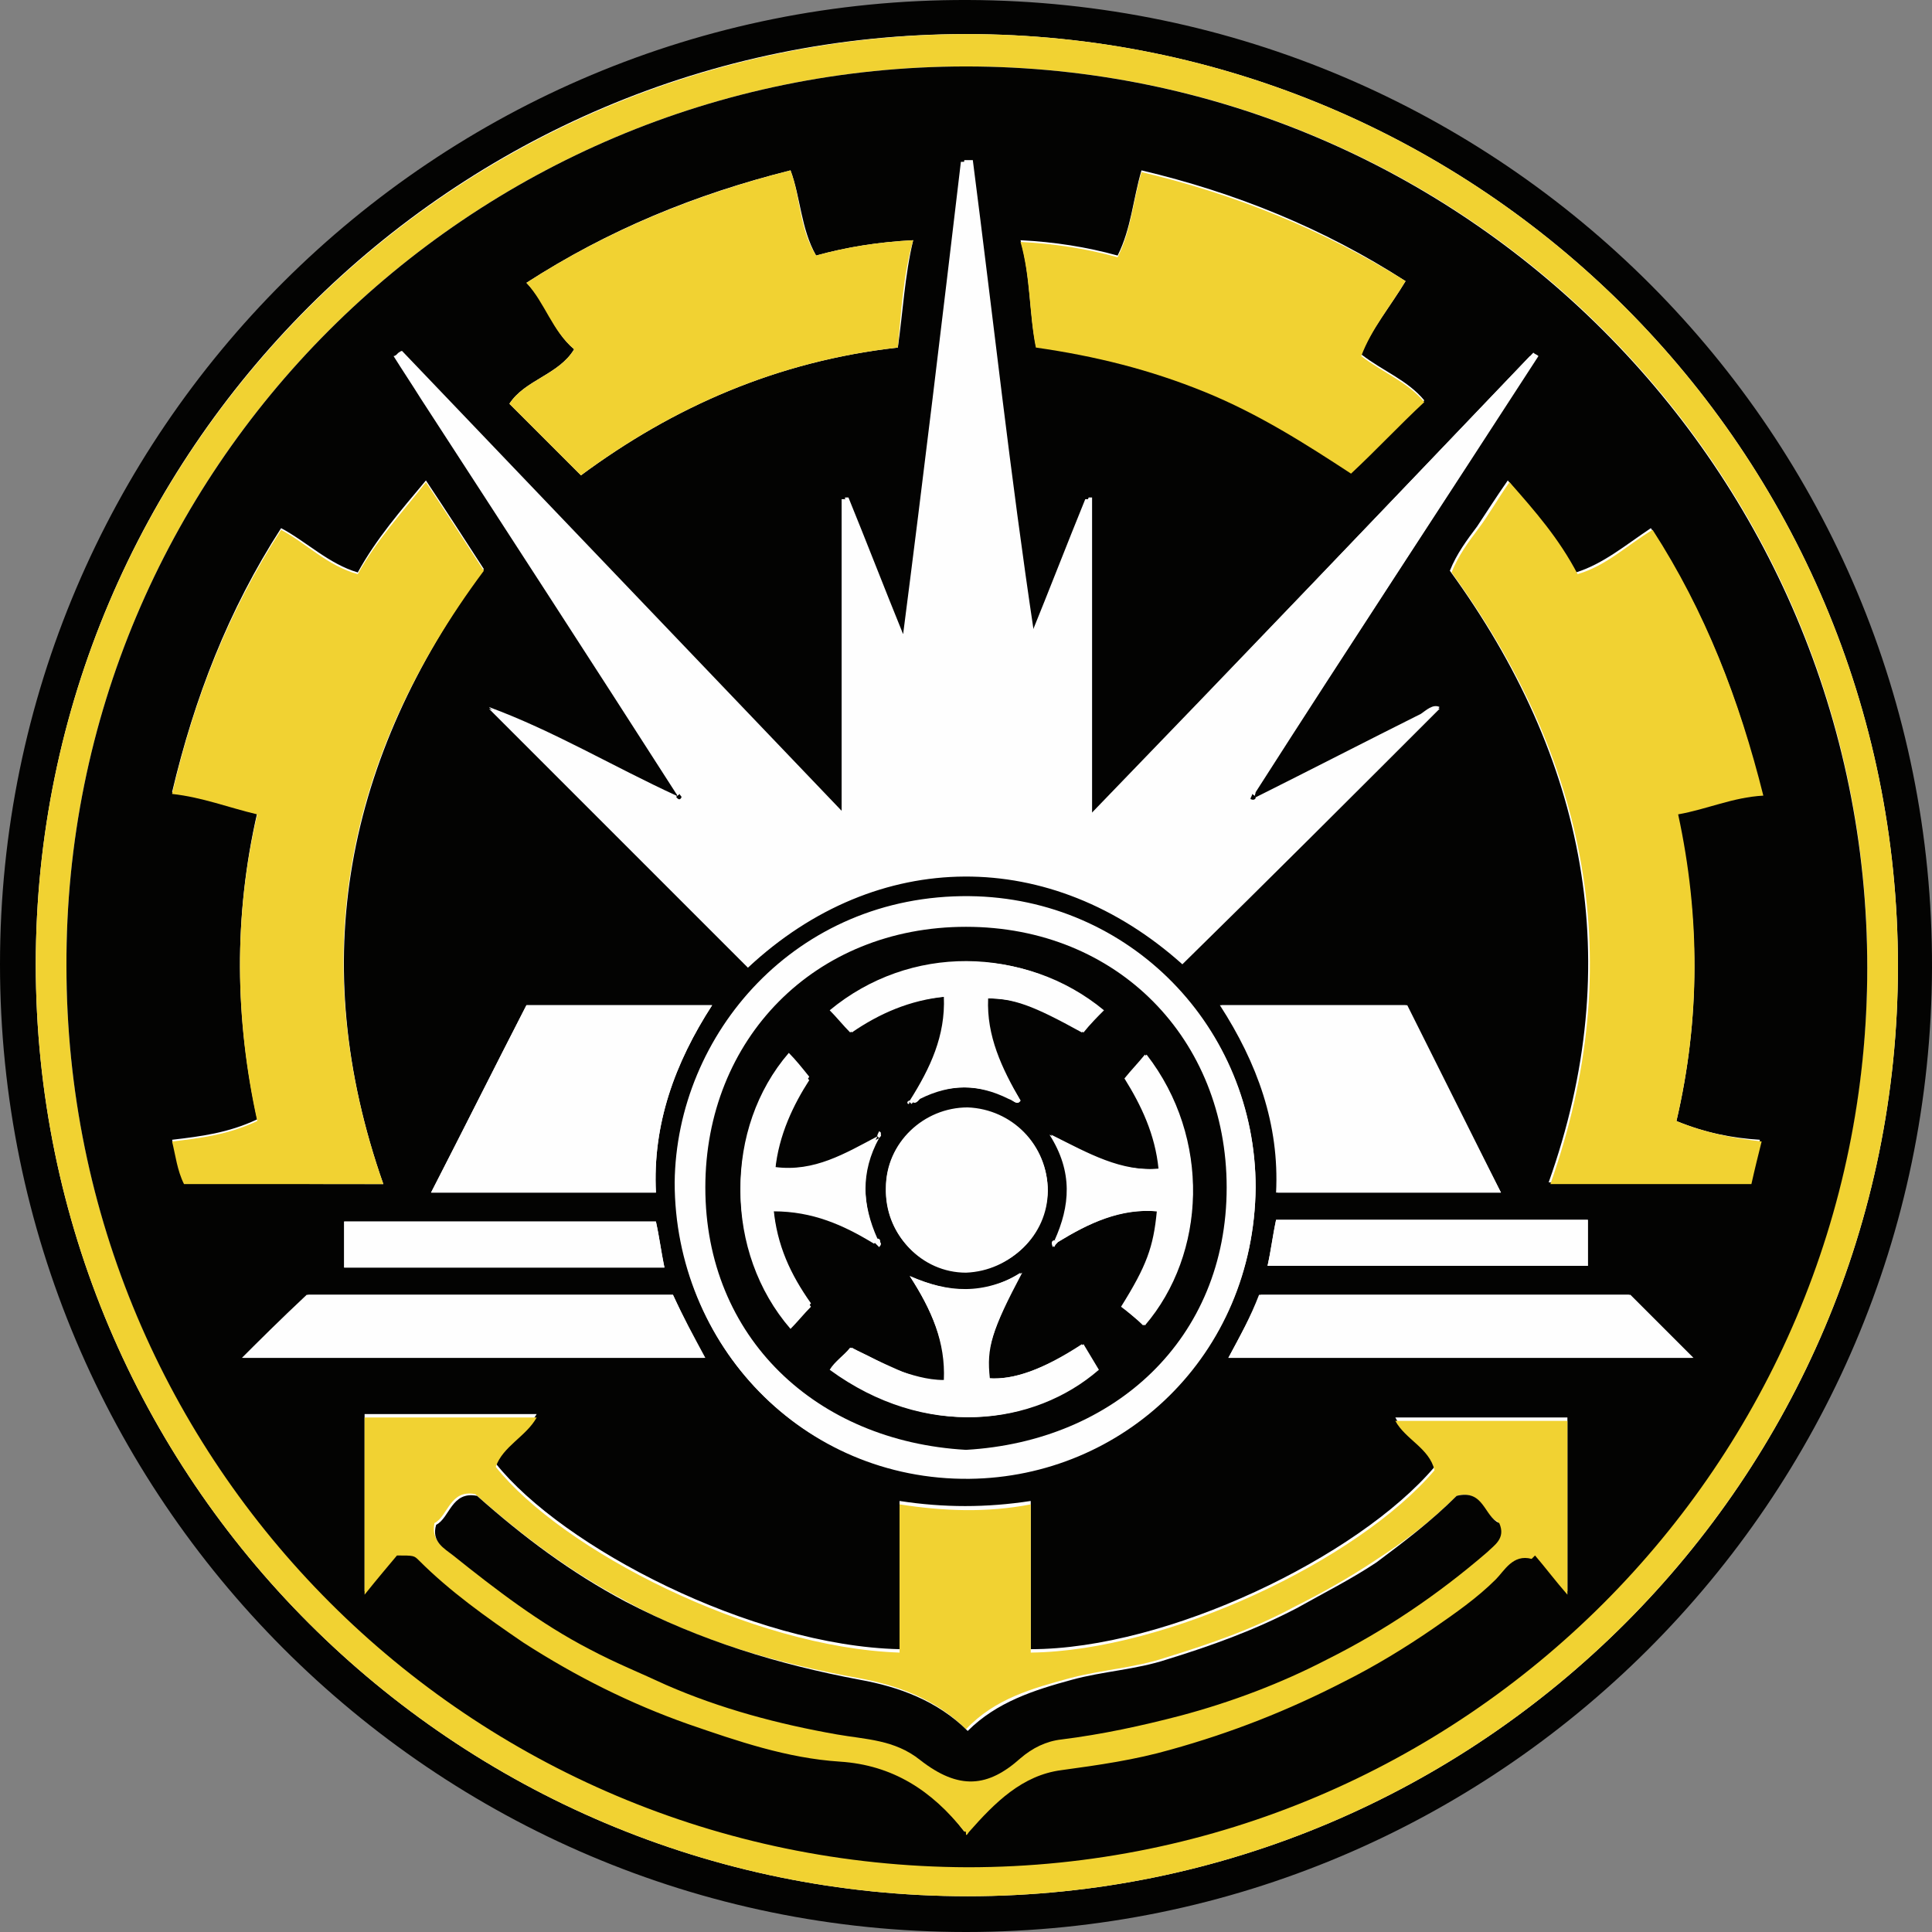 <svg enable-background="new 0 0 113.4 113.4" viewBox="0 0 113.4 113.4" xmlns="http://www.w3.org/2000/svg"><rect x="0" y="0" width="113.4" height="113.4" fill="#808080" stroke="none"/><circle cx="56.8" cy="56.7" fill="#fff" r="56.2"/><path d="m56.7 113.4c-31.3 0-56.7-25.5-56.7-56.8s25.5-56.7 56.8-56.6 56.7 25.5 56.6 56.8-25.5 56.6-56.7 56.6zm0-111.4c-30.1 0-54.6 24.5-54.6 54.6 0 30.2 24.5 54.7 54.7 54.7 30.1 0 54.6-24.5 54.6-54.6 0-30.2-24.5-54.7-54.7-54.7z" fill="#030302"/><path d="m56.7 2c30.2 0 54.7 24.5 54.7 54.7 0 30.1-24.5 54.6-54.6 54.6-30.2 0-54.7-24.5-54.7-54.7 0-30.1 24.5-54.5 54.6-54.6zm-52.8 54.7c0 29.2 23.7 52.8 52.9 52.8 29.1 0 52.8-23.7 52.8-52.8 0-29.2-23.7-52.8-52.9-52.8s-52.9 23.7-52.8 52.8z" fill="#f1d232"/><path d="m3.9 56.7c-.1-29.1 23.6-52.8 52.8-52.8s52.9 23.7 52.9 52.9c0 29.1-23.7 52.8-52.8 52.8-29.3-.1-52.9-23.7-52.9-52.9zm35.8-9.9c-3.7-1.6-7.2-3.8-11-5.2l15.2 15.2c7.6-7.1 17.8-7.1 25.5-.2 5.1-5 10.1-10 15.1-15-.4-.2-.7.2-1.1.4-3.2 1.6-6.5 3.2-9.7 4.9-.1-.1-.1-.1-.2-.2 5.5-8.5 11.1-17 16.6-25.6-.1-.1-.2-.1-.3-.2-8.5 8.9-17.1 17.9-25.9 27 0-6.4 0-12.5 0-18.6-.1 0-.1 0-.2 0-1.1 2.7-2.1 5.3-3.2 8-1.4-9.3-2.4-18.6-3.6-27.8-.2 0-.3 0-.5 0-1.1 9.3-2.2 18.5-3.4 27.8-.1 0-.2 0-.2 0-1.1-2.7-2.1-5.3-3.2-8-.1 0-.1 0-.2 0v18.6c-8.8-9.2-17.4-18.2-26-27.2-.1.1-.2.2-.3.2.5.8 1.1 1.7 1.6 2.5 5 7.7 10 15.4 15 23.2.1.1 0 .1 0 .2zm16.9 60.7c.2-.1.3-.1.3-.2 1.5-1.7 3.1-3.3 5.4-3.6 2.2-.3 4.3-.7 6.4-1.2 3.5-.9 6.9-2.3 10.2-4 1.8-.9 3.5-2 5.2-3.1 1.3-.9 2.6-1.7 3.7-2.9.5-.5 1-1.6 2.1-1.2.1-.1.2-.2.2-.2.6.7 1.2 1.5 1.9 2.3 0-3.5 0-6.8 0-10.2-3.4 0-6.7 0-10.1 0 .6 1.2 2 1.6 2.3 2.9-4.5 5.3-15.7 10.7-23.7 10.7 0-2.9 0-5.7 0-8.7-2.6.4-5.1.4-7.7 0v8.7c-8.7-.2-19.8-6-23.7-10.9.4-1.2 1.7-1.7 2.4-2.9-3.4 0-6.8 0-10.1 0v10.4c.8-.9 1.4-1.7 1.9-2.3 1 .1 1 0 1.3.3 1.9 1.8 4 3.3 6.1 4.8 3 2 6.3 3.6 9.7 4.8 2.9 1.1 5.8 2 8.9 2.2 3.2.4 5.5 1.9 7.3 4.3zm41.8-41.7c1.4-6 1.4-12 0-18.1 1.7-.3 3.2-1 5-1.1-1.3-5.6-3.4-10.8-6.5-15.6-1.5 1-2.8 2.1-4.4 2.6-1.2-2.1-2.6-3.7-4-5.4-.7 1-1.2 1.8-1.8 2.7-.6.8-1.2 1.6-1.6 2.6 8 11 10.4 23 5.8 35.9h11.8c.2-.9.4-1.7.6-2.5-1.6-.1-3.2-.4-4.9-1.1zm-75.9 3.7c-4.6-13.1-2.2-25 5.9-36.1-1.1-1.7-2.2-3.4-3.4-5.2-1.5 1.8-2.9 3.4-4 5.4-1.7-.5-3-1.8-4.5-2.6-3.1 4.8-5.1 10-6.4 15.5 1.8.1 3.4.8 5 1.2-1.4 6.1-1.3 12.1 0 18-1.7.8-3.3 1-5 1.2.3.9.3 1.7.7 2.5 3.8.1 7.7.1 11.7.1zm60-53c-4.8-3.1-10-5.2-15.5-6.5-.5 1.7-.6 3.4-1.4 5-1.8-.5-3.7-.8-5.7-.9.6 2.1.5 4.2.9 6.2 3.5.6 6.8 1.3 9.9 2.6s5.9 3.1 8.6 4.8c1.5-1.4 2.8-2.8 4.3-4.2-1-1.2-2.4-1.7-3.7-2.7.6-1.5 1.7-2.8 2.6-4.3zm-29.8 3.9c.3-2.1.4-4.2.9-6.3-2 .1-3.9.4-5.7.9-.9-1.6-.9-3.4-1.5-5-5.6 1.4-10.7 3.5-15.5 6.6 1.2 1.2 1.5 2.8 2.8 3.9-.9 1.5-2.9 1.8-3.8 3.2l4.2 4.2c5.4-4 11.5-6.7 18.6-7.5zm21 49.3c0-9.4-7.4-17-16.8-17.1-10.2-.1-17.2 8.1-17.3 16.8 0 9.5 7.5 17.5 17.3 17.4 9-.1 16.7-7.2 16.8-17.1zm-42.8-10.7c-1.9 3.7-3.7 7.3-5.6 11h13.2c-.2-4 1.1-7.6 3.3-11-3.8 0-7.3 0-10.9 0zm57.2 11c-1.9-3.8-3.7-7.4-5.5-11-3.6 0-7.2 0-10.9 0 2.3 3.4 3.5 7 3.3 11zm-48.6 6c-7.4 0-14.8 0-21.4 0-1.6 1.5-2.8 2.7-3.8 3.7h27.1c-.7-1.3-1.3-2.4-1.9-3.7zm32.6 3.7h27.3c-1.1-1.1-2.3-2.3-3.7-3.7-6.9 0-14.3 0-21.7 0-.6 1.3-1.2 2.4-1.9 3.7zm-33.6-8c-6.1 0-12.2 0-18.3 0v2.7h18.8c-.2-1-.3-1.8-.5-2.7zm35.9 2.6h18.8c0-.9 0-1.8 0-2.7-6.1 0-12.2 0-18.3 0-.2 1-.3 1.8-.5 2.7z" fill="#030302"/><path d="m73.7 46.8c3.2-1.6 6.5-3.3 9.7-4.9.3-.2.7-.6 1.1-.4-5 5-10.1 10-15.1 15-7.7-6.9-17.9-6.9-25.5.2-5.1-5.1-10.1-10.1-15.2-15.2 3.8 1.4 7.3 3.5 11 5.2.1.2.2.2.3 0 0-.1-.1-.1-.1-.2-5-7.7-10-15.4-15-23.2-.5-.8-1.1-1.7-1.6-2.5.1-.1.2-.2.3-.2 8.6 9 17.2 18 26 27.2 0-6.3 0-12.4 0-18.6h.2c1.1 2.7 2.1 5.3 3.2 8h .2c1.1-9.3 2.2-18.5 3.4-27.8h.5c1.2 9.3 2.2 18.5 3.6 27.8 1.1-2.7 2.1-5.3 3.2-8h .2v18.6c8.8-9.2 17.3-18.1 25.9-27.1.1.1.2.1.3.2-5.5 8.5-11.1 17-16.6 25.6 0 .1-.1.2 0 .3-.1.1 0 .1 0 0z" fill="#fefefe"/><path d="m56.6 107.5c-1.9-2.4-4.2-3.9-7.3-4.1s-6-1.2-8.9-2.2c-3.4-1.2-6.6-2.8-9.7-4.8-2.2-1.5-4.3-3-6.1-4.8-.3-.3-.3-.3-1.3-.3-.5.6-1.1 1.3-1.9 2.3 0-3.6 0-7 0-10.4h10.1c-.6 1.1-2 1.7-2.4 2.9 3.9 4.9 15 10.6 23.7 10.9 0-2.9 0-5.8 0-8.7 2.6.4 5.1.5 7.7 0v8.7c8-.1 19.2-5.4 23.7-10.7-.3-1.3-1.7-1.8-2.3-2.9h10.1v10.2c-.7-.8-1.3-1.6-1.9-2.3-.1.1-.2.2-.2.2-1.1-.3-1.6.7-2.1 1.2-1.1 1.1-2.4 2-3.7 2.9-1.6 1.1-3.4 2.2-5.2 3.1-3.3 1.7-6.6 3-10.2 4-2.1.6-4.2.9-6.4 1.2-2.3.3-3.9 1.9-5.4 3.6-.1.1-.1.2-.2.2 0-.2 0-.2-.1-.2zm28.9-19.7c-1.5 1.5-3.1 2.7-4.8 3.8-1.5 1-3.1 1.9-4.7 2.7-2.4 1.3-5 2.2-7.6 3-1.8.6-3.7.7-5.6 1.2-2.2.6-4.4 1.2-6.1 3-1.8-1.8-4.1-2.6-6.3-3-4.9-.9-9.5-2.2-13.8-4.6-3.2-1.7-6-3.8-8.7-6.2-1.5-.3-1.6 1.3-2.4 1.7-.2 1 .5 1.4 1 1.8 2.6 2 5.2 4 8 5.5 1.5.8 3 1.4 4.5 2.1 3.2 1.4 6.6 2.4 10 2.9 1.7.3 3.4.3 4.9 1.5 2.2 1.7 3.9 1.6 5.9-.1.7-.6 1.5-1 2.4-1.1 2.4-.3 4.7-.7 7-1.4 3-.8 5.9-1.9 8.6-3.3 3.4-1.7 6.5-3.9 9.4-6.3.5-.4 1.1-.8.7-1.7-.8-.3-.9-1.9-2.4-1.5z" fill="#f1d232"/><path d="m98.4 65.8c1.7.7 3.3 1 5 1.2-.2.8-.4 1.6-.6 2.5-3.9 0-7.8 0-11.8 0 4.6-13 2.2-24.9-5.8-35.9.4-1 1-1.8 1.6-2.6s1.1-1.7 1.8-2.7c1.5 1.7 2.9 3.3 4 5.4 1.7-.5 2.9-1.7 4.4-2.6 3.1 4.8 5.1 10 6.5 15.6-1.8.1-3.3.8-5 1.1 1.3 6 1.3 12-.1 18z" fill="#f1d232"/><path d="m22.5 69.5c-4 0-7.8 0-11.7 0-.4-.8-.5-1.7-.7-2.5 1.7-.2 3.3-.4 5-1.2-1.3-5.9-1.4-12 0-18-1.7-.4-3.2-1-5-1.2 1.3-5.6 3.3-10.7 6.4-15.5 1.5.8 2.7 2.1 4.5 2.6 1.1-2 2.6-3.6 4-5.4 1.2 1.8 2.3 3.5 3.4 5.2-8.2 11-10.5 22.9-5.9 36z" fill="#f1d232"/><path d="m82.5 16.5c-.9 1.5-2 2.8-2.6 4.4 1.3 1 2.7 1.5 3.7 2.7-1.5 1.4-2.8 2.8-4.3 4.2-2.6-1.7-5.4-3.5-8.6-4.8s-6.4-2.1-9.9-2.6c-.4-2-.3-4.1-.9-6.2 2 .1 3.9.4 5.7.9.8-1.6.9-3.3 1.4-5 5.5 1.3 10.7 3.4 15.5 6.4z" fill="#f1d232"/><path d="m52.7 20.4c-7.1.8-13.2 3.5-18.6 7.5-1.4-1.4-2.8-2.8-4.2-4.2.9-1.4 2.9-1.7 3.8-3.2-1.3-1.1-1.7-2.7-2.8-3.9 4.8-3.1 10-5.2 15.5-6.6.6 1.6.5 3.4 1.5 5 1.8-.5 3.7-.8 5.7-.9-.6 2.1-.7 4.2-.9 6.3z" fill="#f1d232"/><path d="m73.7 69.7c-.1 9.8-7.8 16.9-16.8 17-9.8.2-17.3-7.8-17.2-17.2.1-8.7 7.1-16.9 17.3-16.8 9.3.1 16.7 7.7 16.7 17zm-17 15.4c8.7-.5 15.3-6.5 15.3-15.4 0-8.7-6.4-15.3-15.3-15.3s-15.3 6.5-15.3 15.3 6.5 14.9 15.3 15.4z" fill="#fefefe"/><path d="m30.9 59h10.9c-2.2 3.4-3.5 7-3.3 11-4.4 0-8.7 0-13.2 0 1.9-3.7 3.7-7.3 5.6-11z" fill="#fefefe"/><path d="m88.1 70c-4.5 0-8.8 0-13.2 0 .2-4-1.1-7.6-3.3-11h10.9c1.8 3.6 3.7 7.3 5.6 11z" fill="#fefefe"/><path d="m39.5 76c .6 1.3 1.2 2.5 1.8 3.7-9.2 0-18.3 0-27.1 0 1-1 2.2-2.2 3.8-3.7z" fill="#fefefe"/><path d="m72.1 79.7c.7-1.3 1.3-2.4 1.8-3.7h21.7l3.7 3.7c-8.9 0-18 0-27.2 0z" fill="#fefefe"/><path d="m38.5 71.7c.2.9.3 1.8.5 2.7-6.3 0-12.5 0-18.8 0 0-.9 0-1.8 0-2.7z" fill="#fefefe"/><path d="m74.4 74.3c.2-.9.3-1.8.5-2.7h18.3v2.7c-6.3 0-12.5 0-18.8 0z" fill="#fefefe"/><path d="m39.9 46.6c0 .1.1.1.1.2-.1.2-.2.1-.3 0 0-.1.1-.1.2-.2z" fill="#030302"/><path d="m73.7 46.8c0 .1-.1.2-.3.1 0-.1.1-.2.1-.3.1.1.2.1.2.2z" fill="#030302"/><path d="m85.5 87.8c1.6-.4 1.6 1.2 2.5 1.6.4.9-.3 1.3-.7 1.7-2.9 2.5-6 4.6-9.4 6.3-2.7 1.4-5.6 2.5-8.6 3.3-2.3.6-4.6 1.1-7 1.4-.9.1-1.7.5-2.4 1.1-1.9 1.7-3.6 1.9-5.9.1-1.5-1.2-3.2-1.2-4.9-1.5-3.4-.6-6.8-1.5-10-2.9-1.5-.7-3-1.3-4.5-2.1-2.9-1.5-5.5-3.5-8-5.5-.5-.4-1.3-.8-1-1.8.8-.4.9-2 2.4-1.7 2.7 2.4 5.5 4.5 8.7 6.2 4.4 2.3 9 3.7 13.8 4.6 2.2.4 4.5 1.2 6.3 3 1.7-1.7 3.9-2.4 6.1-3 1.8-.5 3.8-.6 5.6-1.2 2.6-.8 5.1-1.7 7.6-3 1.6-.9 3.2-1.7 4.7-2.7 1.6-1.2 3.2-2.4 4.7-3.9z" fill="#030302"/><path d="m56.7 85.1c-8.8-.5-15.3-6.6-15.3-15.4 0-8.7 6.4-15.3 15.3-15.3s15.3 6.6 15.3 15.3c0 8.9-6.6 14.9-15.3 15.4zm5.4-12.2c1.8-1.1 3.7-2 5.9-1.8-.2 2.1-.6 3.1-2.1 5.6.4.4.9.8 1.3 1.1 3.6-4.2 3.9-11 .1-15.9-.4.4-.8.9-1.2 1.4 1 1.6 1.8 3.3 2 5.3-2.3.2-4.2-.9-6.4-2 1.4 2.2 1.2 4.2.3 6.2-.2.1-.3.2-.1.4 0-.1.1-.2.2-.3zm-10.6-6.2c-1.9 1-3.7 2.1-6 1.8.2-2.1 1-3.8 2-5.3-.4-.5-.8-1-1.2-1.4-3.8 4.4-3.8 11.5.1 16 .4-.4.8-.8 1.2-1.3-1.2-1.7-2-3.4-2.2-5.6 2.3-.1 4.1.8 5.9 1.9.1.1.2.2.3.3.1-.2.1-.4-.1-.4-.9-2-1-4 0-6 .2-.1.3-.2.1-.3-.1.2-.1.2-.1.3zm8.4-2.1c-.1.2-.1.2 0 0 .1.1 0 .1 0 0-1.1-1.8-2.1-3.7-2-6 1.6 0 2.7.4 5.6 2 .4-.4.8-.8 1.2-1.3-4.6-3.8-11.3-3.9-16 0 .4.4.8.9 1.2 1.3 1.7-1.2 3.4-1.9 5.5-2.1.1 2.3-.8 4.2-2 6.1-.1 0-.2.1-.1.2.1 0 .1-.1 0-.2.2.3.4 0 .6-.1 1.8-.9 3.5-.9 5.3 0 .3.1.5.4.7.1zm1.6 5.3c0-2.6-2.1-4.8-4.7-4.8s-4.8 2-4.8 4.7 2.1 4.9 4.7 4.9c2.6-.1 4.7-2.2 4.8-4.8zm-8.1 5c1.3 2 2.1 3.9 2 6.1-1 0-1.9-.3-2.8-.6-.9-.4-1.7-.9-2.7-1.3-.4.5-.9.8-1.2 1.3 5.6 4.1 11.9 3.3 15.7 0-.3-.5-.6-1-.9-1.5-2.3 1.5-4 2.1-5.5 2-.1-1.8.2-2.7 1.9-6.2-2.2 1.4-4.2 1.2-6.5.2z" fill="#030302"/><g fill="#fefefe"><path d="m61.5 69.9c0 2.6-2.2 4.7-4.8 4.7-2.7 0-4.8-2.2-4.7-4.9 0-2.6 2.2-4.7 4.8-4.7 2.6.1 4.7 2.2 4.7 4.9z"/><path d="m53.4 74.9c2.3 1 4.3 1.1 6.6-.2-1.8 3.4-2.1 4.4-1.9 6.2 1.4.1 3.1-.5 5.5-2 .3.5.6 1 .9 1.5-3.8 3.3-10.1 4.1-15.7 0 .3-.6.8-.9 1.2-1.3.9.5 1.8.9 2.7 1.3s1.8.7 2.8.6c0-2.2-.8-4.1-2.1-6.1z"/><path d="m53.5 64.6c1.1-1.8 2-3.7 2-6.1-2.1.2-3.9 1-5.5 2.1-.4-.5-.8-.9-1.2-1.3 4.7-3.8 11.4-3.8 16 0-.4.4-.8.8-1.2 1.3-2.9-1.6-4-2-5.6-2-.1 2.2.8 4.1 1.9 6-.2.3-.4 0-.6-.1-1.8-.9-3.5-.9-5.3 0-.1.1-.3.4-.5.1z"/><path d="m51.6 66.8c-1.1 2-1 4-.1 6-.1.1-.1.1-.2.2-1.8-1.1-3.6-1.9-5.9-1.9.2 2.1 1 3.9 2.2 5.6-.4.4-.8.9-1.2 1.3-3.9-4.5-3.9-11.6-.1-16 .4.4.7.9 1.2 1.4-.9 1.4-1.8 3.2-2 5.3 2.3.2 4.2-.8 6.1-1.9-.1-.1 0 0 0 0z"/><path d="m61.9 72.8c.9-2 1.1-4-.3-6.2 2.1 1.1 4 2.2 6.4 2-.2-2-1-3.7-2-5.3.4-.5.8-.9 1.2-1.4 3.9 4.9 3.6 11.7-.1 15.9-.4-.4-.9-.8-1.3-1.1 1.5-2.4 1.9-3.5 2.1-5.6-2.2-.2-4 .7-5.8 1.8-.1 0-.2-.1-.2-.1z"/><path d="m51.5 72.8c.2.1.3.2.1.4-.1-.1-.2-.2-.3-.3.1 0 .2-.1.2-.1z"/><path d="m62.1 72.9c-.1.1-.2.2-.3.3-.1-.2-.1-.4.1-.4 0 0 .1.1.2.1z"/><path d="m53.5 64.6c.1.1.1.1 0 .2-.1-.1-.1-.1 0-.2z"/><path d="m59.9 64.6c-.1.2-.1.2 0 0z"/><path d="m51.5 66.7c0-.1.1-.1.1-.2.2.1.1.2 0 .3z"/></g></svg>